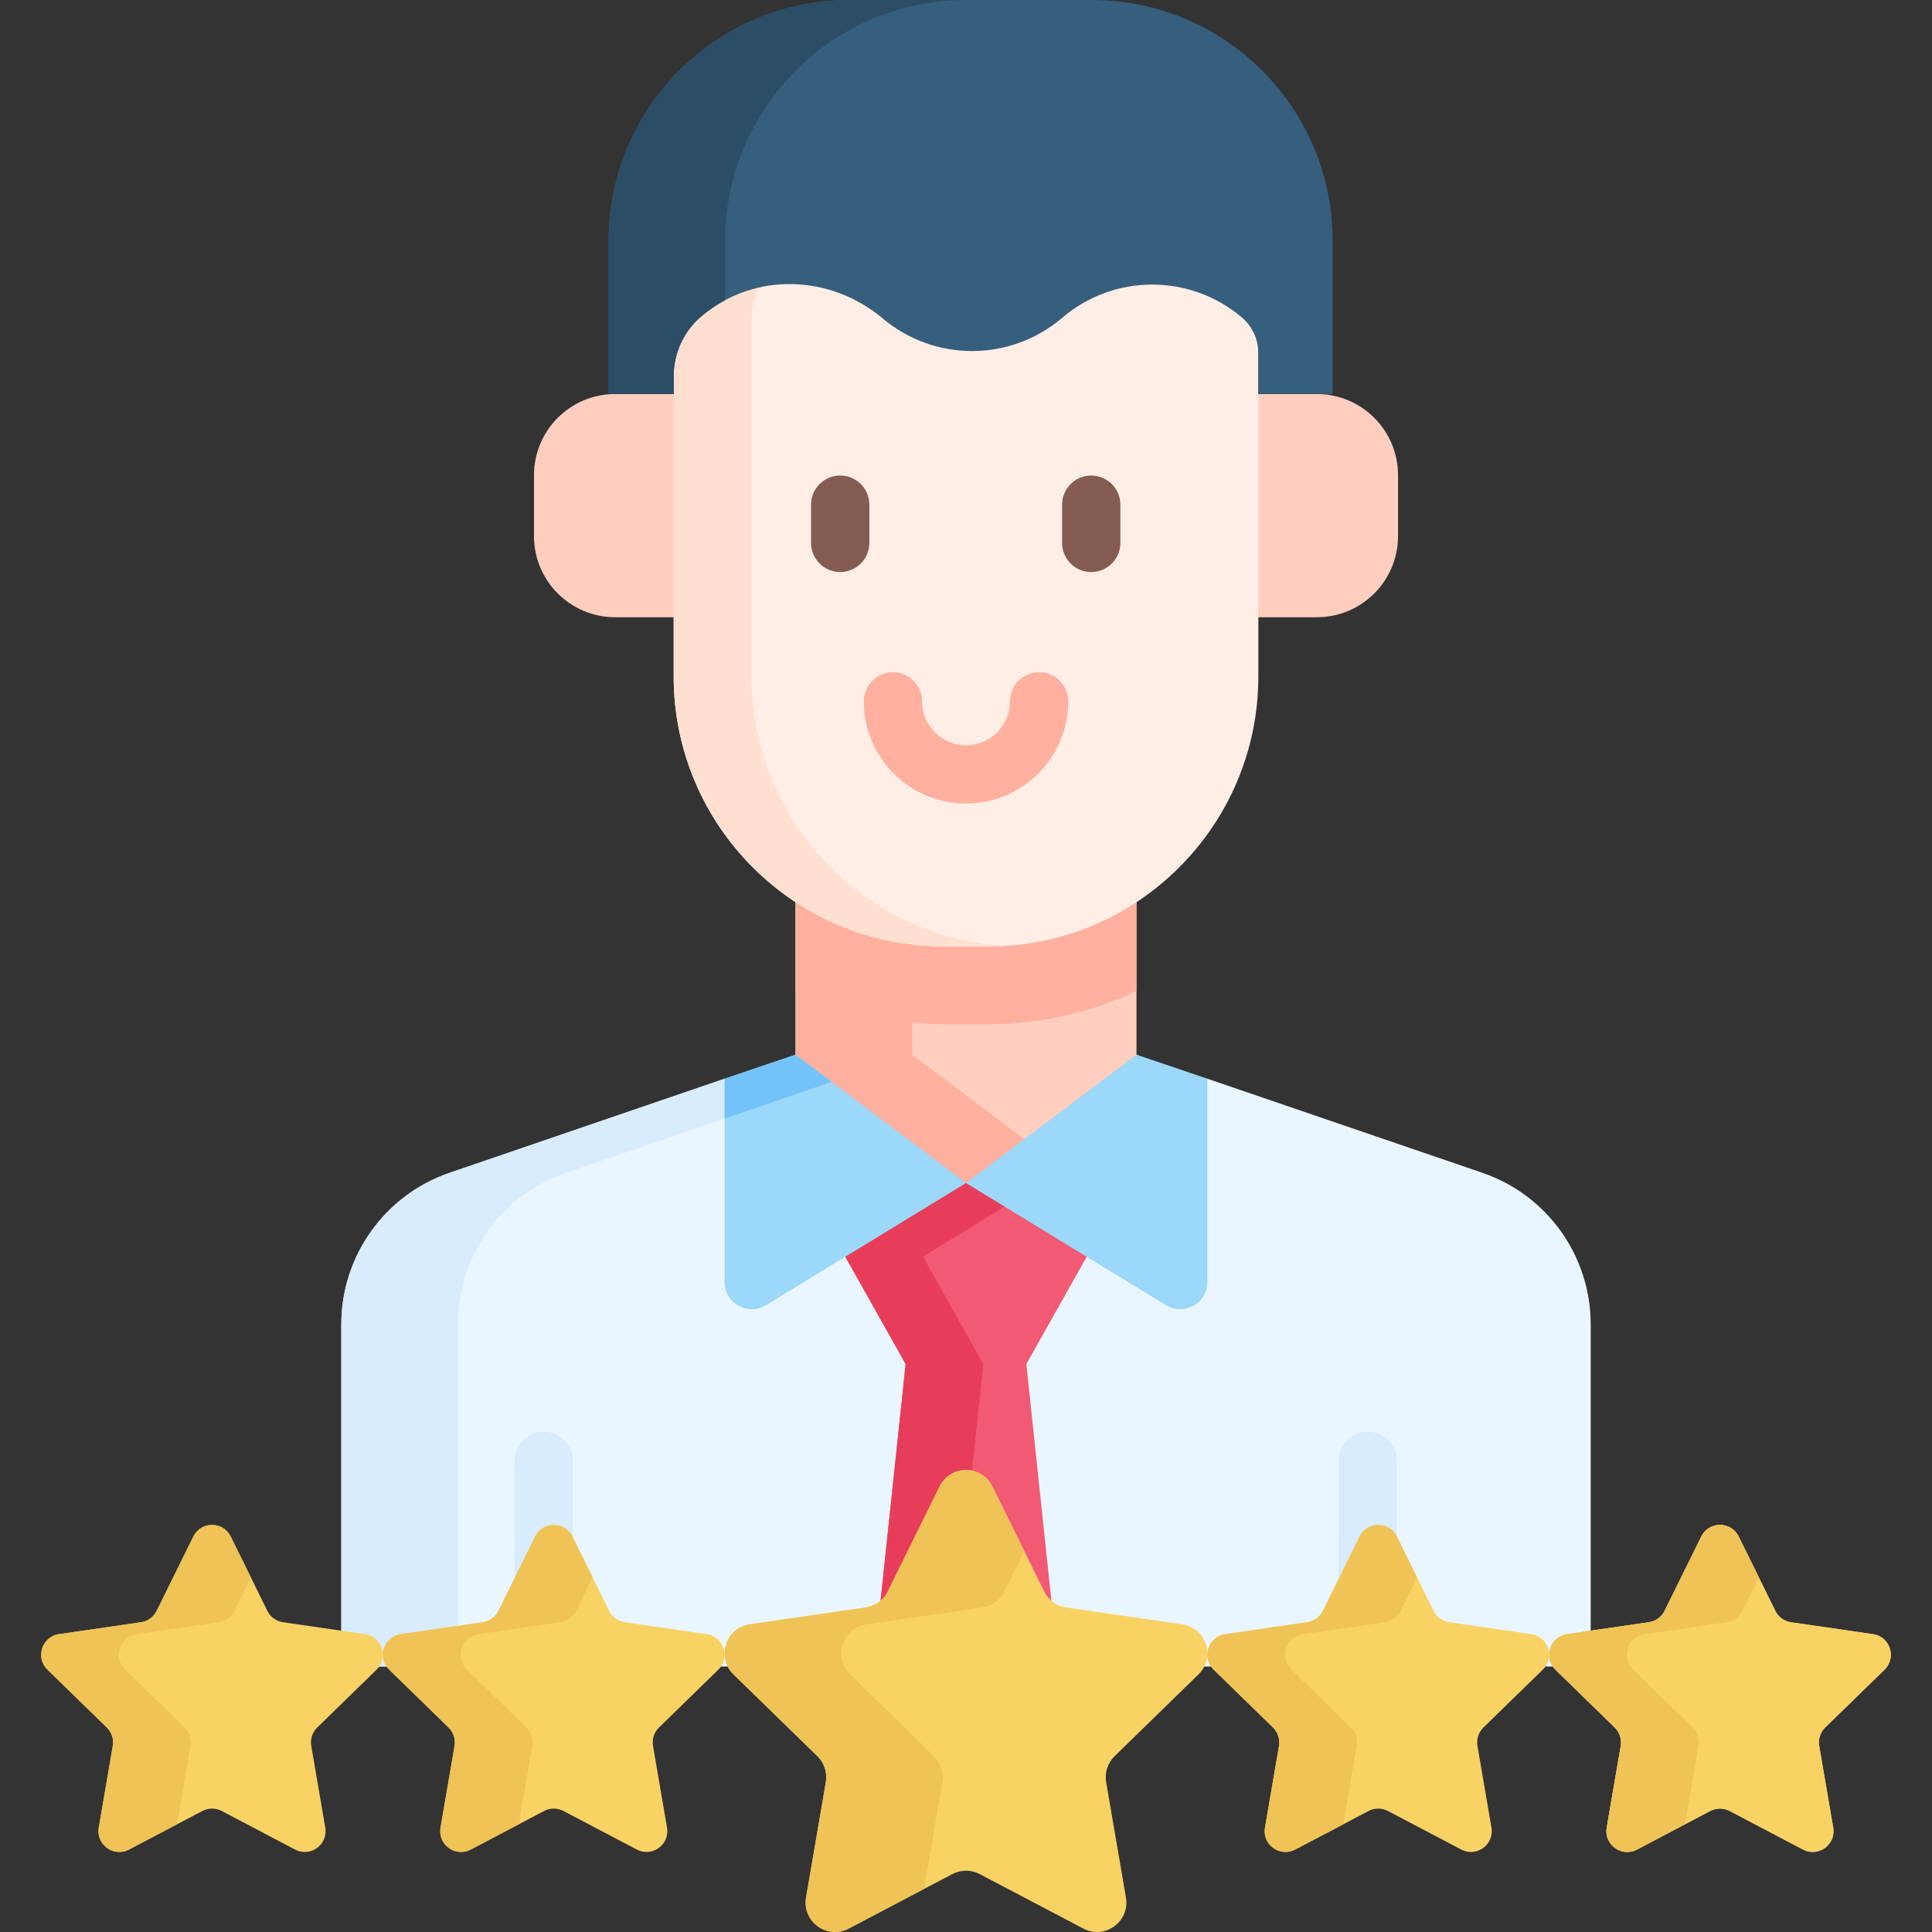 <svg id="Capa_1" enable-background="new 0 0 512 512" height="512" viewBox="0 0 512 512" width="512" xmlns="http://www.w3.org/2000/svg"><rect x="0" y="0" width="512" height="512" fill="#333333" stroke="none"/><g><path d="m323.178 104.423h25.802c11.882 0 21.515 9.633 21.515 21.515v16.121c0 11.882-9.633 21.515-21.515 21.515h-25.802z" fill="#ffcebf"/><path d="m188.825 104.423h-25.801c-11.882 0-21.515 9.633-21.515 21.515v16.121c0 11.882 9.633 21.515 21.515 21.515h25.801z" fill="#ffcebf"/><path d="m421.554 350.969v90.673h-331.105v-90.673c0-18.151 11.552-34.294 28.735-40.173l72.882-24.936 5.961 3.078 8.988-3.078 3.82-6.363h90.354l3.161 4.633 10.131 3.459 5.487-1.719 72.862 24.926c17.183 5.879 28.724 22.022 28.724 40.173z" fill="#eaf6ff"/><path d="m192.04 296.434-41.975 14.362c-17.183 5.879-28.725 22.022-28.725 40.173v90.671h-30.886v-90.671c0-18.151 11.541-34.294 28.725-40.173l72.862-24.926.02-.01 4.659 3.758z" fill="#d8ecfe"/><path d="m301.183 239.139v40.358l-2.538 6.363-34.214 25.763-8.425 1.891-7.743-.288-36.991-27.853-.442-5.876v-40.358l.02-34.954h90.302z" fill="#ffcebf"/><path d="m271.45 301.89-1.198 5.359-5.799 4.365-8.447 1.9-7.743-.288-36.991-27.853-.442-5.876v-40.358l.02-34.954h30.887l-.021 34.954v40.358z" fill="#ffb09e"/><path d="m301.183 239.139v23.464c-11.922 5.652-25.234 8.803-39.267 8.803h-11.83c-14.033 0-27.345-3.15-39.257-8.792v-23.474l.02-34.953h90.302z" fill="#ffb09e"/><path d="m178.53 85.245v94.01c0 39.52 32.038 71.558 71.558 71.558h11.828c39.52 0 71.558-32.038 71.558-71.558v-94.01c0-12.103-9.811-21.914-21.914-21.914h-111.116c-12.103 0-21.914 9.811-21.914 21.914z" fill="#ffeee6"/><path d="m266.302 250.68c-1.452.093-2.914.134-4.386.134h-11.83c-39.514 0-71.554-32.04-71.554-71.554v-94.019c0-12.097 9.812-21.909 21.909-21.909h20.591c-12.097 0-21.909 9.812-21.909 21.909v94.019c0 38.042 29.703 69.165 67.179 71.42z" fill="#ffdfcf"/><g><path d="m222.662 151.599c-4.265 0-7.722-3.457-7.722-7.722v-10.135c0-4.265 3.457-7.722 7.722-7.722s7.722 3.457 7.722 7.722v10.135c0 4.264-3.457 7.722-7.722 7.722z" fill="#845c52"/></g><g><path d="m289.189 151.599c-4.265 0-7.722-3.457-7.722-7.722v-10.135c0-4.265 3.457-7.722 7.722-7.722s7.722 3.457 7.722 7.722v10.135c0 4.264-3.457 7.722-7.722 7.722z" fill="#845c52"/></g><g><path d="m256.001 212.951c-14.936 0-27.086-12.151-27.086-27.086 0-4.265 3.457-7.722 7.722-7.722s7.722 3.457 7.722 7.722c0 6.42 5.223 11.643 11.643 11.643s11.643-5.223 11.643-11.643c0-4.265 3.457-7.722 7.722-7.722s7.722 3.457 7.722 7.722c-.002 14.935-12.152 27.086-27.088 27.086z" fill="#ffb09e"/></g><g><path d="m151.8 387.117v54.525h-15.443v-54.525c0-4.262 3.449-7.722 7.722-7.722 4.261 0 7.721 3.46 7.721 7.722z" fill="#d8ecfe"/></g><g><path d="m370.169 387.117v54.525h-15.443v-54.525c0-4.262 3.449-7.722 7.722-7.722s7.721 3.46 7.721 7.722z" fill="#d8ecfe"/></g><path d="m271.992 361.485 15.99-28.436-2.978-9.537-16.367-9.997h-12.635l-7.739-.289-20.835 12.721-3.407 7.102 15.99 28.436h.001l-8.494 80.157h48.966l-8.493-80.157z" fill="#f25a74"/><path d="m272.508 315.879-3.871-2.364-12.631-.001-7.743-.288-20.835 12.721-3.41 7.098 15.989 28.436h-.005l-8.494 80.161h20.591l8.494-80.161h.005l-15.989-28.436z" fill="#e83d5a"/><path d="m353.174 104.423h-19.7v-10.831c0-3.669-1.618-7.151-4.423-9.516-13.755-11.602-33.888-11.54-47.571.147-13.651 11.659-33.726 11.752-47.484.22-13.834-11.656-33.926-12.526-48.047-.689-4.701 3.941-7.417 9.76-7.418 15.895l-.001 4.774h-17.238v-40.59c0-35.254 28.578-63.833 63.832-63.833h64.217c35.254 0 63.832 28.579 63.832 63.832v40.591z" fill="#365e7d"/><path d="m256.006.004c-35.252 0-63.832 28.57-63.832 63.832v15.711c-2.172 1.153-4.262 2.564-6.229 4.211-2.347 1.966-4.2 4.407-5.467 7.125-1.266 2.708-1.946 5.693-1.946 8.762v4.777h-17.245v-40.586c0-35.262 28.58-63.832 63.832-63.832h30.887z" fill="#2b4d66"/><path d="m210.825 279.494 45.177 34.017-52.996 32.379c-4.802 2.934-10.964-.522-10.964-6.15v-53.869z" fill="#9bd8f9"/><path d="m220.425 286.725-28.385 9.709v-10.564l.021-.01 18.769-6.363z" fill="#73c3f9"/><path d="m301.179 279.494-45.177 34.017 52.996 32.379c4.802 2.934 10.964-.522 10.964-6.15v-53.869z" fill="#9bd8f9"/><g><path d="m262.989 393.923 13.728 27.815c1.135 2.3 3.329 3.894 5.867 4.263l30.696 4.46c6.391.929 8.943 8.783 4.318 13.291l-22.212 21.651c-1.836 1.79-2.675 4.369-2.241 6.897l5.244 30.572c1.092 6.365-5.589 11.22-11.306 8.214l-27.456-14.434c-2.27-1.193-4.982-1.193-7.252 0l-27.456 14.434c-5.717 3.005-12.398-1.849-11.306-8.214l5.244-30.572c.434-2.528-.404-5.107-2.241-6.897l-22.212-21.651c-4.625-4.508-2.073-12.362 4.318-13.291l30.696-4.46c2.538-.369 4.732-1.963 5.867-4.263l13.728-27.815c2.859-5.791 11.117-5.791 13.976 0z" fill="#f9d264"/></g><g><path d="m271.445 411.054-5.271 10.687c-1.133 2.296-3.325 3.892-5.869 4.262l-30.691 4.458c-6.394.927-8.947 8.782-4.324 13.291l22.218 21.652c1.833 1.791 2.667 4.365 2.234 6.898l-4.849 28.282-19.973 10.502c-5.714 3.006-12.396-1.843-11.305-8.216l5.24-30.568c.433-2.533-.401-5.107-2.234-6.898l-22.218-21.652c-4.623-4.509-2.069-12.365 4.324-13.291l30.691-4.458c2.543-.371 4.736-1.966 5.869-4.262l13.724-27.819c2.862-5.786 11.119-5.786 13.981 0z" fill="#efc356"/></g><g><path d="m151.706 407.197 9.72 19.694c.804 1.628 2.357 2.757 4.154 3.018l21.734 3.158c4.525.658 6.332 6.219 3.058 9.41l-15.727 15.33c-1.3 1.267-1.894 3.094-1.587 4.883l3.713 21.646c.773 4.507-3.957 7.944-8.005 5.816l-19.439-10.22c-1.607-.845-3.527-.845-5.135 0l-19.439 10.22c-4.047 2.128-8.778-1.309-8.005-5.816l3.713-21.646c.307-1.79-.286-3.616-1.587-4.883l-15.727-15.33c-3.274-3.192-1.468-8.753 3.058-9.41l21.734-3.158c1.797-.261 3.35-1.39 4.154-3.018l9.72-19.694c2.022-4.101 7.869-4.101 9.893 0z" fill="#f9d264"/></g><g><path d="m157.061 418.034-4.376 8.854c-.803 1.627-2.358 2.759-4.159 3.017l-21.734 3.161c-4.52.659-6.332 6.219-3.058 9.41l15.732 15.33c1.297 1.266 1.894 3.099 1.585 4.88l-3.562 20.776-12.736 6.692c-4.046 2.121-8.782-1.308-8.01-5.817l3.717-21.652c.309-1.781-.288-3.614-1.585-4.88l-15.732-15.33c-3.274-3.192-1.462-8.751 3.058-9.41l21.734-3.161c1.802-.257 3.356-1.39 4.159-3.017l9.719-19.695c2.018-4.098 7.866-4.098 9.894 0z" fill="#efc356"/></g><g><path d="m61.137 407.197 9.72 19.694c.804 1.628 2.357 2.757 4.154 3.018l21.734 3.158c4.525.658 6.332 6.219 3.058 9.41l-15.727 15.33c-1.3 1.267-1.894 3.094-1.587 4.883l3.713 21.646c.773 4.507-3.957 7.944-8.005 5.816l-19.439-10.22c-1.607-.845-3.527-.845-5.135 0l-19.439 10.22c-4.047 2.128-8.778-1.309-8.005-5.816l3.713-21.646c.307-1.79-.286-3.616-1.587-4.883l-15.727-15.33c-3.274-3.192-1.468-8.753 3.058-9.41l21.734-3.158c1.797-.261 3.35-1.39 4.154-3.018l9.72-19.694c2.022-4.101 7.869-4.101 9.893 0z" fill="#f9d264"/></g><g><path d="m66.491 418.034-4.376 8.854c-.803 1.627-2.358 2.759-4.159 3.017l-21.734 3.161c-4.52.659-6.332 6.219-3.058 9.41l15.732 15.33c1.297 1.266 1.894 3.099 1.585 4.88l-3.562 20.776-12.735 6.692c-4.046 2.121-8.782-1.308-8.01-5.817l3.717-21.652c.309-1.781-.288-3.614-1.585-4.88l-15.732-15.33c-3.274-3.192-1.462-8.751 3.058-9.41l21.734-3.161c1.802-.257 3.356-1.39 4.159-3.017l9.719-19.695c2.018-4.098 7.866-4.098 9.894 0z" fill="#efc356"/></g><g><path d="m460.76 407.197 9.72 19.694c.804 1.628 2.357 2.757 4.154 3.018l21.734 3.158c4.525.658 6.332 6.219 3.058 9.41l-15.727 15.33c-1.3 1.267-1.894 3.094-1.587 4.883l3.713 21.646c.773 4.507-3.957 7.944-8.005 5.816l-19.439-10.22c-1.607-.845-3.527-.845-5.135 0l-19.439 10.22c-4.047 2.128-8.778-1.309-8.005-5.816l3.713-21.646c.307-1.79-.286-3.616-1.587-4.883l-15.727-15.33c-3.274-3.192-1.468-8.753 3.058-9.41l21.734-3.158c1.797-.261 3.35-1.39 4.154-3.018l9.72-19.694c2.022-4.101 7.87-4.101 9.893 0z" fill="#f9d264"/></g><g><path d="m460.76 407.197 9.72 19.694c.804 1.628 2.357 2.757 4.154 3.018l21.734 3.158c4.525.658 6.332 6.219 3.058 9.41l-15.727 15.33c-1.3 1.267-1.894 3.094-1.587 4.883l3.713 21.646c.773 4.507-3.957 7.944-8.005 5.816l-19.439-10.22c-1.607-.845-3.527-.845-5.135 0l-19.439 10.22c-4.047 2.128-8.778-1.309-8.005-5.816l3.713-21.646c.307-1.79-.286-3.616-1.587-4.883l-15.727-15.33c-3.274-3.192-1.468-8.753 3.058-9.41l21.734-3.158c1.797-.261 3.35-1.39 4.154-3.018l9.72-19.694c2.022-4.101 7.87-4.101 9.893 0z" fill="#f9d264"/></g><g><path d="m466.113 418.024v.01l-4.376 8.854c-.803 1.627-2.358 2.759-4.149 3.017l-21.734 3.161c-4.53.659-6.342 6.219-3.058 9.41l15.721 15.33c1.297 1.266 1.894 3.099 1.586 4.88l-3.552 20.766-12.746 6.702c-4.046 2.121-8.772-1.308-8-5.817l3.707-21.652c.309-1.781-.288-3.614-1.586-4.88l-15.721-15.33c-3.284-3.192-1.472-8.751 3.058-9.41l21.734-3.161c1.791-.257 3.346-1.39 4.149-3.017l9.719-19.695c2.028-4.098 7.876-4.098 9.894 0z" fill="#efc356"/></g><g><path d="m370.191 407.197 9.72 19.694c.804 1.628 2.357 2.757 4.154 3.018l21.734 3.158c4.525.658 6.332 6.219 3.058 9.41l-15.727 15.33c-1.3 1.267-1.894 3.094-1.587 4.883l3.713 21.646c.773 4.507-3.957 7.944-8.005 5.816l-19.439-10.22c-1.607-.845-3.527-.845-5.135 0l-19.439 10.22c-4.047 2.128-8.778-1.309-8.005-5.816l3.713-21.646c.307-1.79-.286-3.616-1.587-4.883l-15.727-15.33c-3.274-3.192-1.468-8.753 3.058-9.41l21.734-3.158c1.797-.261 3.35-1.39 4.154-3.018l9.72-19.694c2.023-4.101 7.87-4.101 9.893 0z" fill="#f9d264"/></g><g><path d="m375.543 418.034-4.376 8.854c-.803 1.627-2.358 2.759-4.149 3.017l-21.734 3.161c-4.53.659-6.332 6.219-3.058 9.41l15.721 15.33c1.297 1.266 1.894 3.099 1.586 4.88l-3.552 20.766-12.746 6.702c-4.046 2.121-8.772-1.308-8-5.817l3.706-21.652c.309-1.781-.288-3.614-1.586-4.88l-15.721-15.33c-3.274-3.192-1.472-8.751 3.058-9.41l21.734-3.161c1.791-.257 3.346-1.39 4.149-3.017l9.719-19.695c2.028-4.098 7.876-4.098 9.894 0z" fill="#efc356"/></g></g></svg>